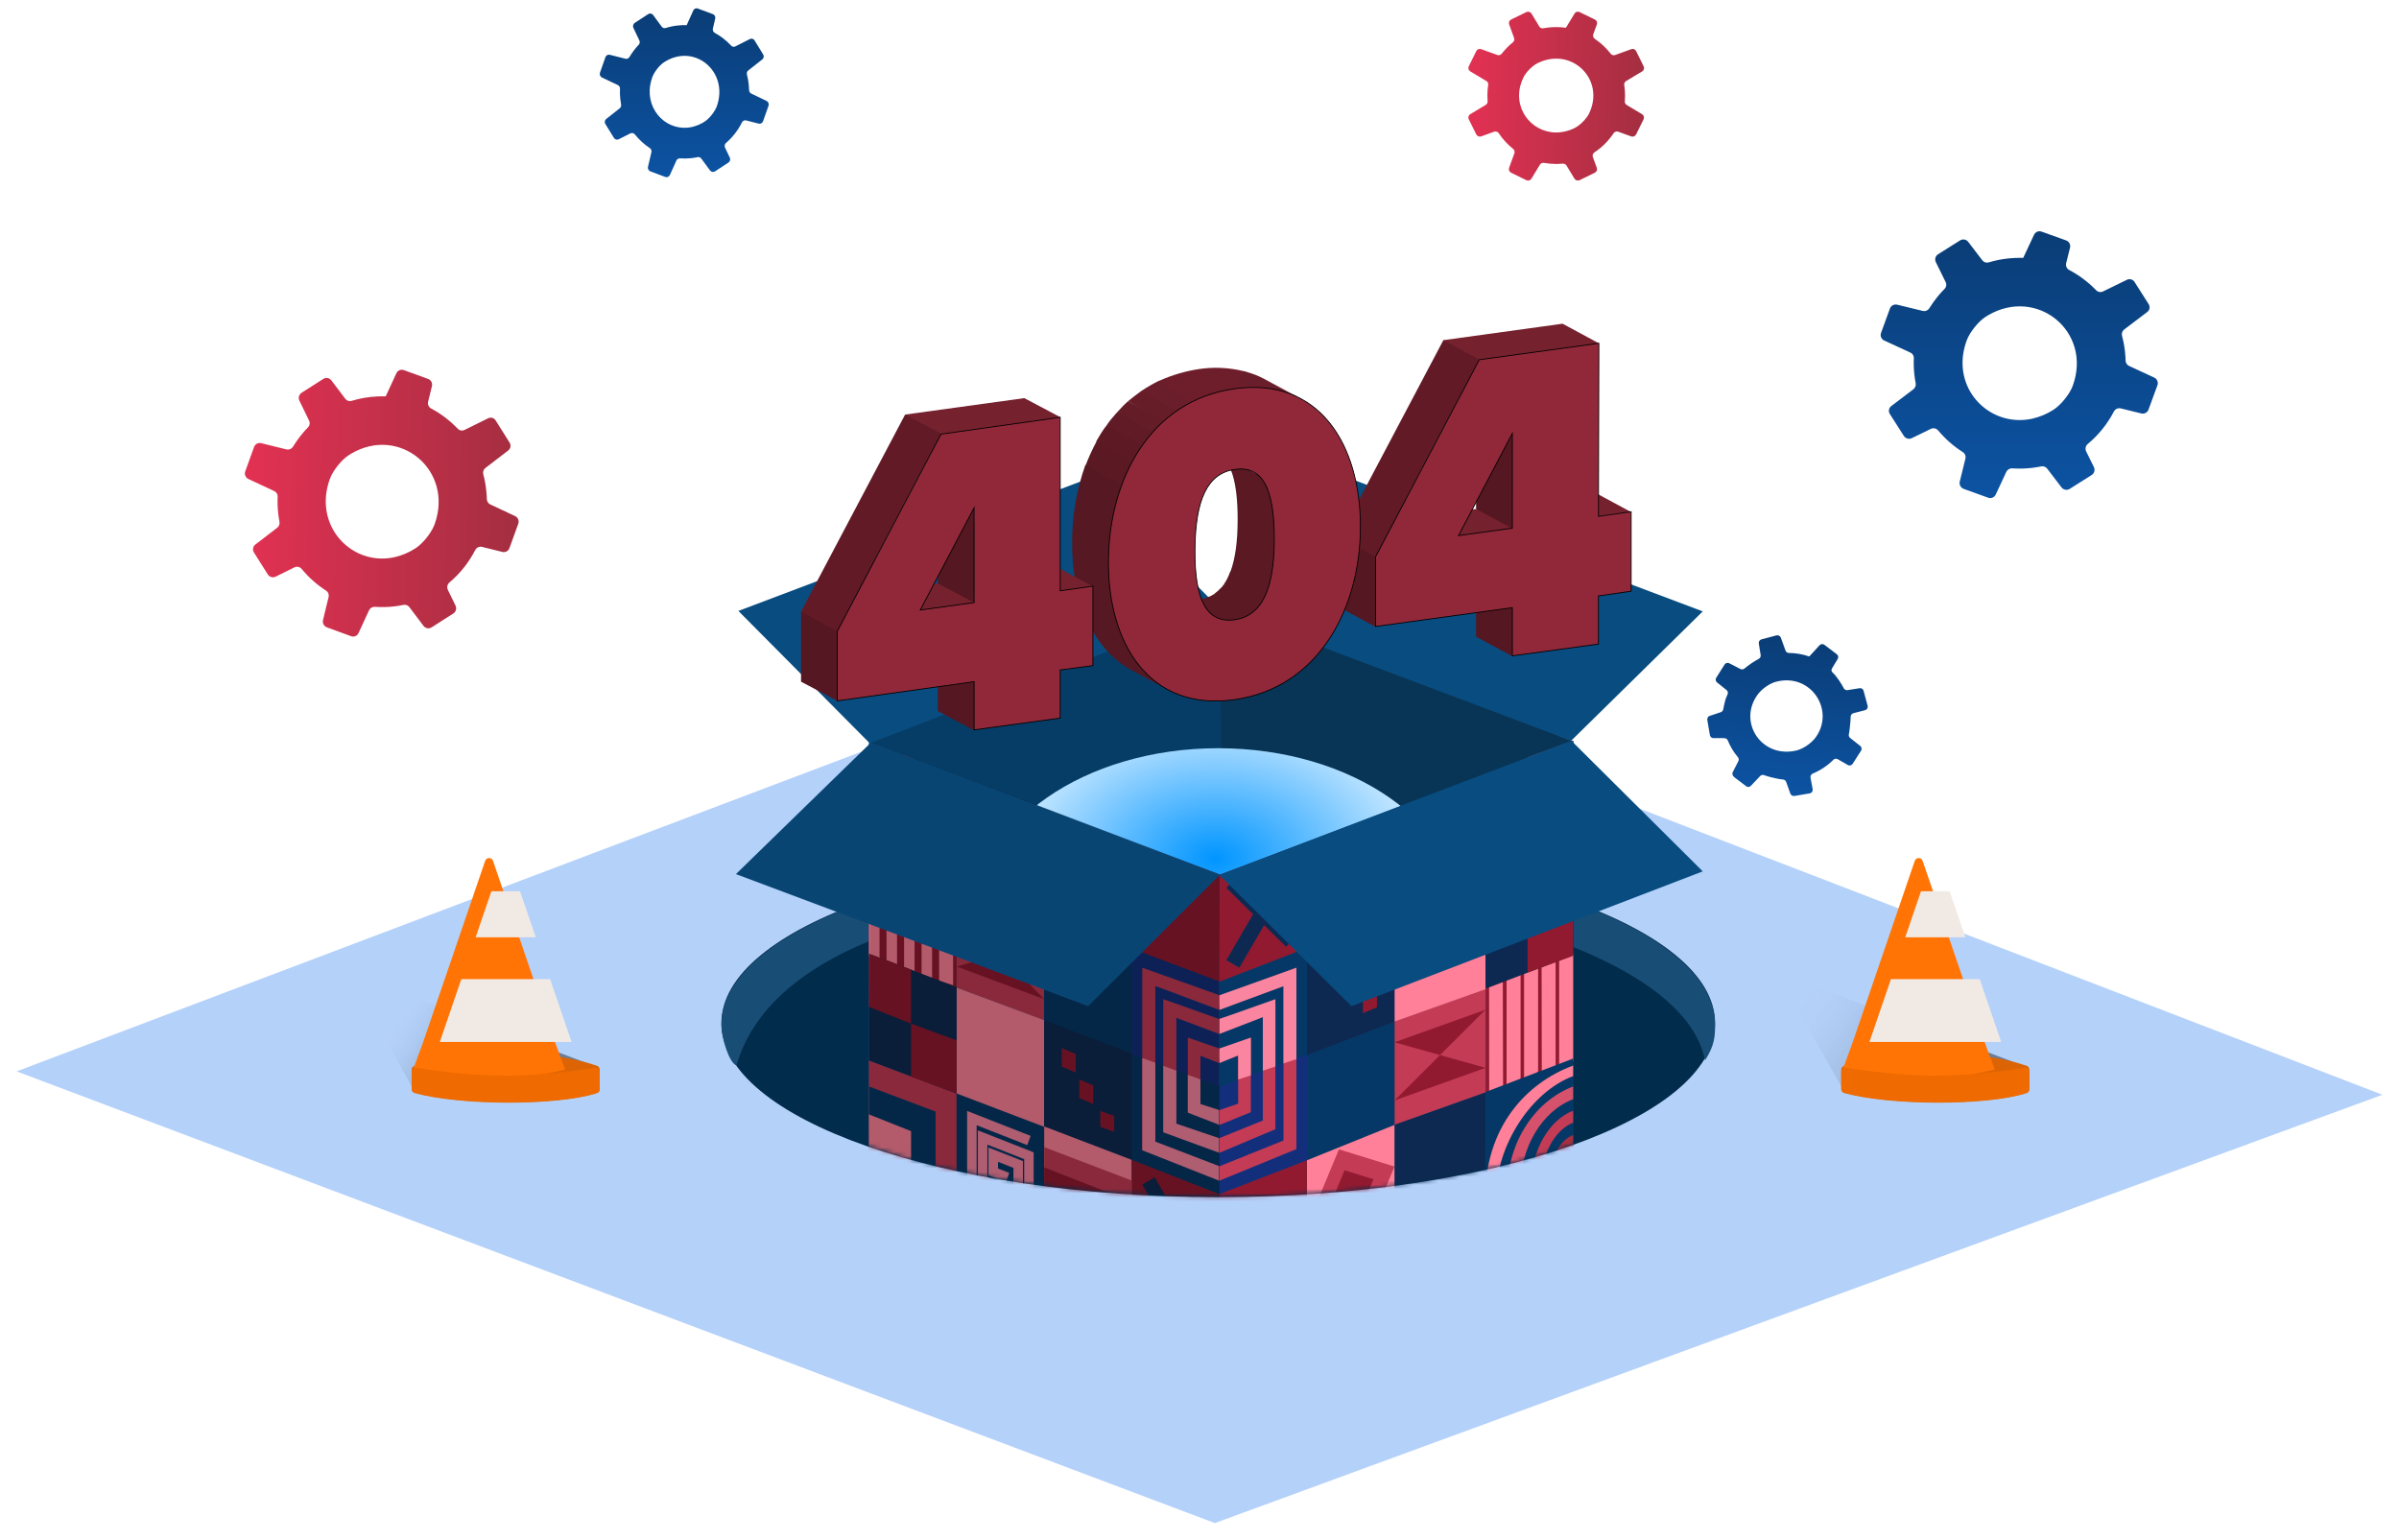 <svg width="578" height="371" viewBox="0 0 578 371" fill="none" xmlns="http://www.w3.org/2000/svg">
<g filter="url(#filter0_d)">
<path d="M290.694 365L572 261.795L282.169 150.13L2 256.155L290.694 365Z" fill="#B4D1FA"/>
</g>
<path d="M413.214 246.546C413.214 269.695 359.623 288.462 293.514 288.462C227.406 288.462 173.814 269.695 173.814 246.546C173.814 223.396 227.406 204.63 293.514 204.63C359.623 204.63 413.214 223.396 413.214 246.546Z" fill="#022C4B"/>
<path d="M293.514 204.63C227.406 204.63 173.814 223.561 173.814 246.914C173.814 249.978 175.628 256.107 177.442 256.719C187.114 223.014 245.824 213.822 293.514 213.822C348.463 213.822 405.96 230.368 410.796 255.494C413.214 251.817 413.214 249.366 413.214 246.914C413.214 223.561 359.623 204.63 293.514 204.63Z" fill="#184D76"/>
<mask id="mask0" mask-type="alpha" maskUnits="userSpaceOnUse" x="174" y="23" width="247" height="266">
<path d="M293.576 288.298C359.555 288.298 413.041 269.673 413.041 246.696L420.542 23.161H174.111V246.696C174.111 269.673 227.598 288.298 293.576 288.298Z" fill="#C4C4C4"/>
</mask>
<g mask="url(#mask0)">
<path d="M293.777 313.134L209.406 281.307L209.377 179.328L293.777 211.155V313.134Z" fill="#053866"/>
<path d="M379.031 280.804L293.781 248.954L293.395 146.961L294.85 145.754L379.025 178.591L379.031 280.804Z" fill="#083556"/>
<path d="M293.779 313.134L378.994 280.778L379.023 178.486L293.808 210.58L293.779 313.134Z" fill="#054270"/>
<path d="M209.406 281.155L295.138 246.623L293.824 146.6L292.809 145.754L209.377 178.623L209.406 281.155Z" fill="#063D66"/>
<g filter="url(#filter1_f)">
<ellipse cx="293.515" cy="220.945" rx="58.347" ry="40.657" fill="url(#paint0_radial)"/>
</g>
<path d="M293.783 313.136L209.412 281.307L209.383 179.328L293.783 211.155V313.136Z" fill="#053866"/>
<path d="M230.485 212.99L209.414 204.974L209.385 179.328L230.485 187.518V212.99Z" fill="#053866"/>
<path d="M214.99 203.728C213.089 203.776 211.199 203.433 209.436 202.721L209.379 200.016C213.666 201.656 217.781 201.34 220.946 199.153C224.715 196.563 227.103 192.275 227.103 186.06L229.635 187.067C229.635 194.146 227.535 198.117 223.075 201.196C220.681 202.804 217.873 203.683 214.99 203.728Z" fill="#FF8098"/>
<path d="M251.579 220.564L230.479 212.506V186.901L251.579 194.959V220.564Z" fill="#0E2951"/>
<path d="M272.678 228.979L251.578 220.921V195.317L272.678 203.345V228.979Z" fill="#FF8098"/>
<path d="M293.78 236.55L272.68 228.591V202.891L293.923 210.788L293.78 236.55Z" fill="#911A31"/>
<path d="M230.479 238.236L209.379 230.208V204.574L230.479 212.632V238.236Z" fill="#911A31"/>
<path d="M251.581 245.81L230.48 237.954V212.99L251.581 220.846V245.81Z" fill="#C43B55"/>
<path d="M272.678 254.225L251.578 246.167V220.563L272.678 228.621V254.225Z" fill="#053866"/>
<path d="M293.78 261.799L272.68 254.03L272.707 228.597L293.78 236.529V261.799Z" fill="#132F7C"/>
<path d="M251.581 271.898L230.48 263.87V237.958L251.581 245.803V271.898Z" fill="#FF8098"/>
<path d="M272.684 279.472L251.584 271.414V245.81L272.684 253.868V279.472Z" fill="#0E2951"/>
<path d="M293.782 287.888L272.682 279.919V254.226L293.782 262.194V287.888Z" fill="#053866"/>
<path d="M230.479 289.228L209.379 281.292V255.566L230.479 263.483V289.228Z" fill="#C43B55"/>
<path d="M251.579 297.145L230.479 289.109V263.483L251.579 271.518V297.145Z" fill="#053866"/>
<path d="M272.678 305.085L251.578 297.027V271.423L272.678 279.481V305.085Z" fill="#FF8098"/>
<path d="M293.78 313.134L272.68 305.21V279.472L293.78 287.743V313.134Z" fill="#911A31"/>
<path d="M213.742 198.682C212.244 198.705 210.758 198.413 209.379 197.825V194.722C212.445 195.904 216.247 195.49 218.134 194.249C221.288 192.15 222.821 188.899 222.821 184.377L225.415 185.412C225.415 190.968 223.44 194.367 219.903 196.82C218.079 198.04 215.934 198.688 213.742 198.682Z" fill="#D6516B"/>
<path d="M212.233 192.792C211.255 192.812 210.284 192.621 209.379 192.231V188.958C211.222 189.706 214.077 189.519 215.653 187.868C217.288 186.153 217.734 184.751 217.734 181.853L220.351 182.944C220.351 186.933 219.043 189.644 216.575 191.42C215.29 192.32 213.778 192.798 212.233 192.792Z" fill="#C43B55"/>
<path d="M210.723 186.892C210.26 186.935 209.796 186.839 209.379 186.616V183.393C209.827 183.577 211.283 183.7 211.842 183.393C212.822 182.84 212.822 181.766 212.346 180.17L215.286 181.244C215.286 183.485 214.558 185.05 213.186 186.094C212.451 186.611 211.596 186.888 210.723 186.892Z" fill="#A62E41"/>
<path d="M293.455 283.68L275.213 276.953V233.187L293.781 239.798V243.349L278.357 237.575V275.437L293.194 281.536L293.455 283.68Z" fill="#C43B55"/>
<path d="M293.781 284.521L275.213 277.172V254.948L278.357 256.08V275.084L293.781 281.004V284.521Z" fill="#F985A0"/>
<path d="M293.434 276.901L280.275 272.753V240.761L293.779 245.543V249.152L283.419 245.25V271.275L293.779 274.884L293.434 276.901Z" fill="#C43B55"/>
<path d="M293.435 269.826L286.186 267.874V250.017L293.782 252.651V256.172L289.218 254.397V266.247L293.782 268.222L293.435 269.826Z" fill="#C43B55"/>
<path d="M293.782 271.056L286.186 268.103V258.991L289.218 260.09V266.019L293.782 267.495V271.056Z" fill="#F985A0"/>
<path d="M293.779 277.789L280.275 272.844V256.827L283.419 257.993V270.757L293.779 274.273V277.789Z" fill="#F985A0"/>
<path d="M225.415 287.338L209.379 281.292V261.799L225.415 267.844V287.338Z" fill="#053866"/>
<path d="M219.507 285.104L209.379 281.292V268.531L219.507 272.557V285.104Z" fill="#FF8098"/>
<path d="M272.678 212.315L264.96 225.612L251.578 211.139L259.296 197.841L272.678 212.315Z" fill="#C43B55"/>
<path d="M267.617 212.01L263.581 218.881L256.645 211.415L260.651 204.574L267.617 212.01Z" fill="#911A31"/>
<path d="M272.678 305.025L251.578 296.942V276.413L272.678 284.466V305.025Z" fill="#C43B55"/>
<path d="M272.678 304.855L251.578 296.56V281.292L272.678 289.557V304.855Z" fill="#911A31"/>
<path d="M272.678 304.819L251.578 296.566V287.147L272.678 295.37V304.819Z" fill="#053866"/>
<path d="M230.479 218.88L251.579 226.744L230.479 232.897L251.579 240.761L230.479 218.88Z" fill="#911A31"/>
<path d="M211.91 231.504L209.379 230.47V204.574L211.91 205.608V231.504Z" fill="#FF8098"/>
<path d="M216.129 232.345L213.598 231.345V206.257L216.129 207.286V232.345Z" fill="#FF8098"/>
<path d="M229.633 237.394L226.258 236.393V211.306L229.633 212.307V237.394Z" fill="#FF8098"/>
<path d="M224.571 235.711L222.039 234.71V209.623L224.571 210.624V235.711Z" fill="#FF8098"/>
<path d="M220.352 234.028L217.82 233.027V207.94L220.352 208.941V234.028Z" fill="#FF8098"/>
<path d="M230.479 263.483L209.379 255.425V229.821L230.479 237.849V263.483Z" fill="#0E2951"/>
<path d="M230.478 263.483L219.506 259.457V246.651L230.478 250.677V263.483Z" fill="#911A31"/>
<path d="M219.507 246.652L209.379 242.619V229.821L219.507 233.64V246.652Z" fill="#911A31"/>
<path fill-rule="evenodd" clip-rule="evenodd" d="M233.012 267.691L248.309 273.702L247.497 275.922L235.301 271.129V285.838L246.759 290.341V279.3L237.889 275.81V283.672L244.171 286.15V281.409L240.449 279.942V281.563L243.161 282.63L242.349 284.849L238.16 283.2V276.501L246.46 279.772V289.592L235.6 285.309V272.37L249.048 277.662V293.779L233.012 287.477V267.691Z" fill="#F985A0"/>
<path fill-rule="evenodd" clip-rule="evenodd" d="M278.221 283.68L292.093 308.014L289.085 309.768L275.213 285.433L278.221 283.68Z" fill="#0E2951"/>
<path d="M259.176 258.433L255.801 257.025V252.543L259.176 253.951V258.433Z" fill="#911A31"/>
<path d="M263.395 266.007L260.02 264.606V260.116L263.395 261.517V266.007Z" fill="#911A31"/>
<path d="M268.461 272.74L265.086 271.533V267.691L268.461 268.898V272.74Z" fill="#911A31"/>
<path d="M293.923 210.788L379.023 178.486V280.895L293.779 313.134L293.923 210.788Z" fill="#053866"/>
<path d="M357.924 237.872L379.024 229.821V255.432L357.924 263.483V237.872Z" fill="#911A31"/>
<path d="M335.979 246.093L357.923 238.236V263.229L335.979 271.057V246.093Z" fill="#C43B55"/>
<path d="M314.879 253.868L335.979 245.81V271.414L314.879 279.472V253.868Z" fill="#053866"/>
<path d="M293.779 261.783L314.879 254.203V279.741L293.779 287.887V261.783Z" fill="#132F7C"/>
<path d="M335.979 220.206L357.923 212.148V238.355L335.979 246.162V220.206Z" fill="#FF8098"/>
<path d="M314.879 228.622L335.979 220.564V246.168L314.879 254.226V228.622Z" fill="#0E2951"/>
<path d="M293.779 236.284L314.879 228.137V253.653L293.779 261.799V236.284Z" fill="#053866"/>
<path d="M335.982 271.046L357.96 263.226L357.813 288.855L335.982 297.17V271.046Z" fill="#0E2951"/>
<path d="M314.879 279.584L335.979 271.057V297.174L314.879 305.129V279.584Z" fill="#FF8098"/>
<path d="M293.779 287.745L314.879 279.584V305.144L293.779 313.133V287.745Z" fill="#911A31"/>
<path d="M357.924 186.566L379.024 178.486V204.097L357.924 212.148V186.566Z" fill="#C43B55"/>
<path d="M335.979 194.96L357.923 186.902V212.506L335.979 220.564V194.96Z" fill="#053866"/>
<path d="M314.877 203.174L335.977 195.317V220.281L314.877 228.138V203.174Z" fill="#FF8098"/>
<path d="M293.895 210.776L314.879 202.891V228.407L293.779 236.553L293.895 210.776Z" fill="#911A31"/>
<path d="M293.776 284.499V281.035L309.234 274.808V237.597L294.03 243.16L292.934 240.335L312.346 233.187V276.884L293.776 284.499Z" fill="#C43B55"/>
<path d="M312.347 255.211L309.237 256.244V237.622L293.779 243.354V239.819L312.347 233.187V255.211Z" fill="#F985A0"/>
<path d="M293.779 277.789V274.251L304.26 269.994V244.968L293.779 249.024V245.486L307.283 241.603V272.094L293.779 277.789Z" fill="#C43B55"/>
<path d="M293.776 271.081V267.493L298.318 265.938V254.294L294.01 255.869L292.934 253.112L301.374 250.018V267.991L293.776 271.081Z" fill="#C43B55"/>
<path d="M301.375 259.127L298.312 260.117V254.318L293.779 256.164V252.646L301.375 250.018V259.127Z" fill="#F985A0"/>
<path d="M307.283 256.983L304.26 257.993V245.094L293.779 249.143V245.542L307.283 240.761V256.983Z" fill="#F985A0"/>
<path d="M368.051 182.534L379.023 178.486V191.299L368.051 195.317V182.534Z" fill="#FF8098"/>
<path d="M314.877 295.531L322.6 276.948L335.977 281.087L328.254 299.67L314.877 295.531Z" fill="#C43B55"/>
<path d="M319.939 291.631L323.943 281.997L330.911 284.145L326.879 293.779L319.939 291.631Z" fill="#911A31"/>
<path d="M314.877 203.163L335.977 195.317V215.272L314.877 223.088V203.163Z" fill="#C43B55"/>
<path d="M314.877 203.316L335.977 195.317V210.069L314.877 218.039V203.316Z" fill="#911A31"/>
<path d="M314.877 203.177L335.977 195.317V204.317L314.877 212.148V203.177Z" fill="#053866"/>
<path d="M314.877 203.345L335.977 195.317V199.913L314.877 207.941V203.345Z" fill="#0E2951"/>
<path d="M357.923 257.303L335.979 265.167L357.923 243.286L335.979 251.15" fill="#911A31"/>
<path d="M379.022 255.737L375.646 256.751V230.864L379.022 229.821V255.737Z" fill="#FF8098"/>
<path d="M374.799 256.86L371.468 258.116L371.424 232.505L374.799 231.504V256.86Z" fill="#FF8098"/>
<path d="M362.143 261.64L358.792 262.995L358.768 237.555L362.08 236.554L362.143 261.64Z" fill="#FF8098"/>
<path d="M366.362 259.957L362.986 261.531V235.871L366.362 234.87V259.957Z" fill="#FF8098"/>
<path d="M370.581 258.274L367.205 260.439V234.188L370.581 233.187V258.274Z" fill="#FF8098"/>
<path d="M357.924 212.633L379.024 204.575V230.179L357.924 238.237V212.633Z" fill="#0E2951"/>
<path d="M357.924 263.126L379.024 255.068V280.672L357.924 288.73V263.126Z" fill="#053866"/>
<path d="M357.924 212.607L368.052 208.782V220.948L357.924 224.772V212.607Z" fill="#911A31"/>
<path d="M360.497 287.879L357.814 288.855C357.814 271.606 367.608 261.005 379.024 256.751V259.297C368.723 263.147 360.497 276.216 360.497 287.879Z" fill="#FF8098"/>
<path d="M366.348 285.683L363.178 286.903C363.178 274.587 370.385 265.018 379.022 261.8V264.872C371.475 267.709 366.348 276.643 366.348 285.683Z" fill="#D6516B"/>
<path d="M371.47 283.731L369.031 284.707C369.031 277.23 373.263 269.791 379.021 267.63V270.534C374.536 272.24 371.47 278.358 371.47 283.731Z" fill="#C43B55"/>
<path d="M376.537 281.827L374.15 282.756C373.637 278.706 375.918 274.671 379.028 273.485L379.019 276.764C377.079 277.488 376.537 279.368 376.537 281.827Z" fill="#A62E41"/>
<path fill-rule="evenodd" clip-rule="evenodd" d="M355.388 190.268V210.504L340.131 216.356L339.282 214.086L352.991 208.828V193.783L340.905 198.419V209.714L350.281 206.137V198.094L343.615 200.637V205.456L347.541 203.952V202.324L345.552 203.089L344.701 200.819L349.939 198.806V205.629L341.218 208.97V198.957L352.678 194.585V207.817L338.508 213.223V196.743L355.388 190.268Z" fill="#F985A0"/>
<path fill-rule="evenodd" clip-rule="evenodd" d="M295.465 231.369L310.05 206.258L313.189 208.076L298.604 233.187L295.465 231.369Z" fill="#0E2951"/>
<path fill-rule="evenodd" clip-rule="evenodd" d="M309.856 228.138L295.465 213.934L297.954 211.307L312.345 225.511L309.856 228.138Z" fill="#0E2951"/>
<path d="M328.381 239.645L331.756 238.236V242.719L328.381 244.127V239.645Z" fill="#911A31"/>
<path d="M324.162 236.071L327.537 234.87V238.718L324.162 239.919V236.071Z" fill="#911A31"/>
<path d="M319.096 231.87L322.471 230.663V234.504L319.096 235.712V231.87Z" fill="#911A31"/>
<path d="M362.986 184.763L379.022 178.486V198.357L362.986 204.574V184.763Z" fill="#053866"/>
<path d="M368.051 221.23L379.023 217.198V230.305L368.056 234.341L368.051 221.23Z" fill="#911A31"/>
<path opacity="0.3" d="M209.725 178.805L293.833 210.636V313.244L209.35 281.413L209.725 178.805Z" fill="black"/>
<path d="M410.252 147.319L378.543 178.487L293.83 146.601L325.461 115.371L410.252 147.319Z" fill="#084C80"/>
<path d="M293.924 210.788L262.177 242.444L177.309 210.624L209.888 178.879L293.924 210.788Z" fill="#094573"/>
<path d="M293.829 146.6L262.667 115.144L177.904 147.21L209.556 179.102L293.829 146.6Z" fill="#084C80"/>
<path d="M410.252 209.965L378.597 178.486L293.779 210.817L325.608 242.444L410.252 209.965Z" fill="#084C80"/>
</g>
<path d="M83.428 234.113L143.42 256.947L99.85 262.904L83.428 234.113Z" fill="url(#paint1_linear)"/>
<path d="M99.182 257.763C99.182 257.325 99.455 256.94 99.878 256.824C105.177 255.362 126.122 250.937 143.827 256.797C144.231 256.931 144.501 257.311 144.501 257.737V262.381C144.501 262.8 144.247 263.174 143.849 263.304C134.407 266.379 111.033 266.372 99.886 263.283C99.462 263.166 99.182 262.778 99.182 262.337V257.763Z" fill="#DD6404"/>
<g filter="url(#filter2_i)">
<path d="M120.894 207.428C121.202 206.526 122.478 206.526 122.786 207.428L125.29 214.75L129.086 225.848L132.536 235.937L137.711 251.071L140.16 257.739C126.626 260.945 115.607 260.469 103.52 257.739L105.968 251.071L111.144 235.937L114.594 225.848L118.39 214.75L120.894 207.428Z" fill="#FF7405"/>
</g>
<path d="M132.536 235.937H111.144L105.969 251.07H137.712L132.536 235.937Z" fill="#F1EAE4"/>
<path d="M125.292 214.75H118.391L114.596 225.848H129.087L125.292 214.75Z" fill="#F1EAE4"/>
<path d="M99.182 258.289C99.182 257.677 99.732 257.209 100.338 257.299C116.543 259.728 126.327 259.876 143.341 257.302C143.948 257.21 144.501 257.678 144.501 258.292V262.48C144.501 262.899 144.247 263.273 143.849 263.403C134.407 266.478 111.033 266.471 99.886 263.382C99.462 263.264 99.182 262.876 99.182 262.436V258.289Z" fill="#EF6A00"/>
<path d="M427.871 234.113L487.864 256.947L444.294 262.904L427.871 234.113Z" fill="url(#paint2_linear)"/>
<path d="M443.623 257.763C443.623 257.325 443.896 256.94 444.319 256.824C449.618 255.362 470.564 250.937 488.269 256.797C488.673 256.931 488.943 257.311 488.943 257.737V262.381C488.943 262.8 488.689 263.174 488.291 263.304C478.848 266.379 455.474 266.372 444.327 263.283C443.903 263.166 443.623 262.778 443.623 262.337V257.763Z" fill="#DD6404"/>
<g filter="url(#filter3_i)">
<path d="M465.335 207.428C465.644 206.526 466.919 206.526 467.228 207.428L469.732 214.75L473.527 225.848L476.978 235.937L482.153 251.071L484.602 257.739C471.068 260.945 460.049 260.469 447.961 257.739L450.41 251.071L455.585 235.937L459.036 225.848L462.831 214.75L465.335 207.428Z" fill="#FF7405"/>
</g>
<path d="M476.978 235.937H455.586L450.41 251.07H482.154L476.978 235.937Z" fill="#F1EAE4"/>
<path d="M469.733 214.75H462.833L459.037 225.848H473.529L469.733 214.75Z" fill="#F1EAE4"/>
<path d="M443.623 258.289C443.623 257.677 444.173 257.209 444.779 257.299C460.985 259.728 470.769 259.876 487.784 257.302C488.39 257.21 488.943 257.678 488.943 258.292V262.48C488.943 262.899 488.689 263.273 488.291 263.403C478.848 266.478 455.474 266.471 444.327 263.382C443.903 263.264 443.623 262.876 443.623 262.436V258.289Z" fill="#EF6A00"/>
<g filter="url(#filter4_di)">
<path d="M395.637 27.519L391.927 25.297C391.776 25.204 391.654 25.072 391.574 24.915C391.494 24.758 391.459 24.582 391.473 24.407C391.512 23.951 391.529 23.491 391.529 23.023C391.533 22.175 391.468 21.328 391.337 20.491C391.305 20.304 391.331 20.112 391.411 19.94C391.491 19.768 391.621 19.624 391.785 19.527L395.662 17.201C395.863 17.081 396.012 16.89 396.077 16.666C396.143 16.442 396.121 16.202 396.016 15.993L394.191 12.296C394.091 12.095 393.92 11.938 393.711 11.854C393.502 11.77 393.269 11.765 393.056 11.841L389.139 13.255C388.951 13.325 388.747 13.332 388.555 13.276C388.363 13.22 388.195 13.104 388.075 12.945C386.992 11.553 385.693 10.341 384.228 9.354C384.055 9.236 383.927 9.063 383.863 8.865C383.799 8.666 383.803 8.452 383.874 8.255L384.743 5.883C384.821 5.664 384.816 5.423 384.729 5.207C384.643 4.991 384.479 4.814 384.27 4.709L380.579 2.914C380.506 2.876 380.428 2.849 380.348 2.833C380.159 2.795 379.963 2.815 379.786 2.893C379.61 2.97 379.463 3.1 379.365 3.265L377.691 6.019L377.285 6.691C376.512 6.582 375.732 6.527 374.951 6.527C373.907 6.527 372.866 6.623 371.84 6.814C371.654 6.85 371.461 6.829 371.288 6.752C371.115 6.676 370.969 6.548 370.872 6.386L368.991 3.279C368.867 3.075 368.67 2.925 368.44 2.858C368.21 2.791 367.963 2.812 367.747 2.917L364.907 4.301L364.094 4.697C363.879 4.801 363.71 4.981 363.62 5.201C363.531 5.421 363.526 5.667 363.608 5.891L364.794 9.147C364.864 9.328 364.874 9.527 364.823 9.715C364.772 9.902 364.663 10.069 364.51 10.191C363.589 10.936 362.75 11.777 362.009 12.7C361.939 12.776 361.882 12.851 361.82 12.93C361.801 12.957 361.779 12.983 361.755 13.006C361.627 13.141 361.462 13.235 361.28 13.276C361.098 13.318 360.908 13.305 360.734 13.24L356.863 11.844C356.82 11.828 356.776 11.815 356.731 11.807C356.525 11.767 356.311 11.794 356.122 11.886C355.934 11.978 355.78 12.129 355.686 12.315L353.88 15.972C353.776 16.186 353.755 16.43 353.822 16.658C353.889 16.886 354.04 17.081 354.244 17.204L358.115 19.521C358.276 19.616 358.404 19.757 358.483 19.925C358.561 20.094 358.586 20.283 358.555 20.466C358.424 21.308 358.357 22.16 358.356 23.012C358.356 23.474 358.375 23.93 358.413 24.38C358.427 24.56 358.391 24.739 358.309 24.9C358.226 25.06 358.1 25.194 357.945 25.287L354.22 27.524C354.021 27.643 353.875 27.833 353.809 28.055C353.744 28.277 353.764 28.515 353.867 28.723L355.677 32.374C355.782 32.589 355.963 32.757 356.186 32.846C356.408 32.936 356.656 32.94 356.882 32.858L359.982 31.739C360.183 31.667 360.402 31.663 360.605 31.728C360.808 31.794 360.983 31.925 361.102 32.101C362.053 33.533 363.222 34.809 364.566 35.884C364.723 36.008 364.836 36.178 364.889 36.369C364.943 36.561 364.934 36.764 364.864 36.951L363.598 40.419C363.516 40.644 363.521 40.891 363.61 41.113C363.7 41.335 363.869 41.516 364.084 41.622L367.747 43.413C367.959 43.517 368.201 43.538 368.427 43.471C368.653 43.405 368.845 43.257 368.966 43.056L369.066 42.897L371.008 39.696C371.108 39.53 371.257 39.398 371.435 39.318C371.613 39.238 371.81 39.214 372.002 39.249C372.969 39.421 373.95 39.508 374.933 39.508C375.467 39.508 375.991 39.479 376.515 39.433C376.693 39.414 376.872 39.447 377.032 39.525C377.192 39.604 377.326 39.727 377.418 39.879L379.328 43.032C379.453 43.24 379.652 43.393 379.886 43.462C380.119 43.531 380.37 43.51 380.589 43.404L384.248 41.614C384.347 41.562 384.438 41.495 384.517 41.416C384.638 41.287 384.722 41.128 384.759 40.956C384.795 40.783 384.784 40.604 384.725 40.438L383.77 37.84C383.715 37.683 383.701 37.516 383.731 37.353C383.76 37.19 383.831 37.037 383.936 36.909C383.994 36.841 384.061 36.781 384.135 36.73C385.977 35.508 387.555 33.933 388.777 32.096C388.878 31.945 389.021 31.826 389.189 31.754C389.357 31.682 389.542 31.661 389.722 31.692C389.775 31.702 389.827 31.716 389.877 31.735L393.012 32.867C393.231 32.947 393.473 32.942 393.69 32.856C393.907 32.769 394.084 32.606 394.188 32.398L394.23 32.313L395.994 28.754C396.098 28.541 396.119 28.297 396.053 28.069C395.987 27.841 395.839 27.645 395.637 27.519ZM366.346 20.492C366.534 19.829 366.784 19.186 367.092 18.569C367.707 17.343 369.224 15.825 370.462 15.219C370.594 15.153 370.727 15.092 370.86 15.03C378.961 11.412 386.774 19.321 382.846 27.38C382.331 28.433 381.192 29.67 380.081 30.436C379.84 30.602 379.588 30.749 379.325 30.878C378.272 31.395 377.139 31.729 375.974 31.866C369.726 32.56 364.586 26.846 366.346 20.492Z" fill="url(#paint3_linear)"/>
</g>
<g filter="url(#filter5_di)">
<path d="M124.101 124.349L118.129 121.552C117.886 121.436 117.679 121.254 117.532 121.028C117.386 120.801 117.304 120.538 117.296 120.267C117.278 119.564 117.231 118.854 117.154 118.144C117.019 116.844 116.781 115.558 116.444 114.297C116.368 114.017 116.377 113.72 116.47 113.444C116.563 113.169 116.736 112.929 116.967 112.754L122.44 108.554C122.725 108.337 122.918 108.02 122.98 107.666C123.043 107.312 122.97 106.948 122.777 106.645L119.412 101.292C119.228 101.001 118.943 100.788 118.614 100.694C118.284 100.6 117.931 100.631 117.623 100.782L111.931 103.591C111.659 103.729 111.349 103.774 111.049 103.719C110.75 103.664 110.476 103.512 110.269 103.286C108.402 101.335 106.24 99.694 103.863 98.424C103.583 98.271 103.361 98.028 103.231 97.735C103.102 97.441 103.072 97.113 103.147 96.8L104.07 93.03C104.153 92.681 104.106 92.314 103.939 91.998C103.772 91.681 103.496 91.436 103.163 91.31L97.288 89.179C97.171 89.133 97.049 89.104 96.925 89.094C96.633 89.066 96.34 89.13 96.086 89.278C95.833 89.426 95.631 89.65 95.51 89.919L93.436 94.411L92.932 95.507C91.745 95.466 90.557 95.511 89.376 95.641C87.8 95.81 86.244 96.128 84.726 96.589C84.451 96.675 84.156 96.674 83.882 96.586C83.607 96.497 83.367 96.326 83.192 96.094L79.838 91.65C79.617 91.357 79.295 91.159 78.936 91.094C78.576 91.03 78.206 91.103 77.899 91.301L73.835 93.889L72.671 94.634C72.364 94.829 72.139 95.132 72.039 95.484C71.94 95.836 71.974 96.213 72.133 96.542L74.462 101.332C74.599 101.599 74.647 101.903 74.6 102.2C74.552 102.497 74.412 102.771 74.199 102.982C72.932 104.278 71.806 105.706 70.841 107.244C70.752 107.367 70.669 107.495 70.594 107.627C70.569 107.672 70.539 107.715 70.506 107.754C70.335 107.983 70.099 108.155 69.83 108.25C69.561 108.344 69.27 108.355 68.995 108.282L62.913 106.784C62.846 106.765 62.778 106.753 62.708 106.749C62.39 106.721 62.072 106.798 61.802 106.97C61.532 107.141 61.325 107.396 61.213 107.697L59.087 113.592C58.963 113.937 58.972 114.316 59.112 114.654C59.252 114.992 59.513 115.265 59.843 115.419L66.075 118.328C66.333 118.446 66.549 118.64 66.696 118.884C66.842 119.129 66.911 119.413 66.894 119.698C66.837 121.009 66.88 122.324 67.021 123.629C67.097 124.333 67.2 125.028 67.332 125.713C67.384 125.985 67.359 126.267 67.26 126.526C67.162 126.785 66.994 127.011 66.775 127.179L61.514 131.219C61.233 131.434 61.042 131.748 60.98 132.098C60.917 132.448 60.987 132.81 61.176 133.111L64.514 138.403C64.709 138.714 65.01 138.941 65.361 139.041C65.712 139.141 66.088 139.107 66.415 138.945L70.917 136.721C71.207 136.573 71.538 136.528 71.856 136.593C72.175 136.657 72.462 136.828 72.673 137.077C74.346 139.112 76.323 140.872 78.532 142.297C78.79 142.459 78.99 142.7 79.104 142.985C79.218 143.27 79.239 143.583 79.165 143.881L77.826 149.406C77.74 149.764 77.787 150.141 77.96 150.466C78.132 150.791 78.417 151.041 78.76 151.167L84.59 153.298C84.927 153.422 85.297 153.414 85.628 153.276C85.958 153.137 86.225 152.878 86.375 152.551L86.498 152.289L88.906 147.07C89.031 146.798 89.235 146.571 89.491 146.419C89.748 146.268 90.044 146.199 90.341 146.222C91.831 146.326 93.327 146.297 94.812 146.134C95.619 146.045 96.408 145.916 97.192 145.758C97.458 145.7 97.734 145.72 97.989 145.815C98.243 145.909 98.466 146.075 98.631 146.292L102.036 150.805C102.259 151.102 102.585 151.303 102.949 151.369C103.312 151.436 103.688 151.363 104 151.164L109.235 147.816C109.378 147.721 109.504 147.604 109.61 147.469C109.772 147.252 109.871 146.994 109.898 146.724C109.924 146.454 109.877 146.182 109.761 145.937L107.899 142.125C107.79 141.895 107.741 141.64 107.758 141.386C107.775 141.131 107.857 140.886 107.996 140.672C108.073 140.559 108.164 140.457 108.267 140.368C110.848 138.194 112.972 135.523 114.515 132.511C114.642 132.262 114.839 132.056 115.08 131.918C115.322 131.781 115.599 131.717 115.876 131.736C115.958 131.742 116.039 131.755 116.119 131.774L121.041 132.992C121.386 133.077 121.751 133.03 122.065 132.862C122.378 132.694 122.62 132.415 122.743 132.079L122.792 131.943L124.87 126.199C124.995 125.849 124.985 125.466 124.843 125.123C124.7 124.781 124.436 124.505 124.101 124.349ZM78.68 118.427C78.855 117.382 79.127 116.355 79.492 115.361C80.218 113.382 82.26 110.808 84.025 109.676C84.214 109.553 84.404 109.437 84.593 109.323C96.24 102.446 109.35 113.265 104.742 126.25C104.138 127.947 102.627 130.028 101.067 131.383C100.731 131.677 100.373 131.945 99.997 132.185C98.492 133.149 96.835 133.847 95.096 134.249C85.775 136.337 77.071 128.445 78.68 118.427Z" fill="url(#paint4_linear)"/>
</g>
<g filter="url(#filter6_di)">
<path d="M519.02 90.979L512.974 88.182C512.728 88.066 512.519 87.884 512.37 87.658C512.222 87.431 512.139 87.168 512.131 86.897C512.113 86.194 512.065 85.484 511.987 84.774C511.85 83.475 511.61 82.188 511.268 80.927C511.191 80.647 511.2 80.35 511.295 80.075C511.389 79.799 511.564 79.559 511.798 79.384L517.339 75.184C517.627 74.968 517.822 74.65 517.885 74.296C517.949 73.943 517.875 73.578 517.68 73.276L514.273 67.922C514.086 67.631 513.799 67.418 513.465 67.324C513.131 67.23 512.774 67.262 512.462 67.412L506.7 70.221C506.424 70.359 506.111 70.404 505.807 70.349C505.504 70.294 505.226 70.142 505.017 69.916C503.127 67.965 500.938 66.324 498.532 65.055C498.248 64.901 498.023 64.659 497.892 64.365C497.761 64.071 497.731 63.743 497.807 63.431L498.742 59.66C498.825 59.312 498.778 58.944 498.609 58.628C498.44 58.311 498.161 58.066 497.824 57.94L491.876 55.809C491.758 55.763 491.634 55.734 491.508 55.724C491.213 55.696 490.916 55.76 490.659 55.908C490.403 56.056 490.199 56.28 490.076 56.549L487.976 61.041L487.466 62.137C486.265 62.097 485.062 62.141 483.867 62.271C482.271 62.441 480.695 62.758 479.159 63.219C478.881 63.305 478.582 63.304 478.304 63.216C478.026 63.127 477.783 62.956 477.606 62.724L474.21 58.28C473.987 57.987 473.661 57.789 473.297 57.724C472.933 57.66 472.559 57.733 472.247 57.931L468.133 60.519L466.955 61.264C466.644 61.459 466.416 61.762 466.316 62.114C466.215 62.466 466.249 62.843 466.411 63.172L468.768 67.962C468.907 68.229 468.955 68.534 468.907 68.83C468.86 69.127 468.718 69.401 468.502 69.612C467.219 70.908 466.08 72.337 465.103 73.874C465.012 73.997 464.929 74.125 464.852 74.257C464.827 74.302 464.797 74.345 464.763 74.384C464.59 74.613 464.352 74.786 464.079 74.88C463.807 74.974 463.512 74.985 463.233 74.912L457.077 73.414C457.009 73.395 456.939 73.383 456.869 73.379C456.547 73.351 456.225 73.428 455.952 73.6C455.679 73.771 455.469 74.026 455.356 74.327L453.203 80.222C453.078 80.567 453.087 80.946 453.228 81.284C453.37 81.622 453.634 81.895 453.968 82.049L460.278 84.958C460.539 85.076 460.758 85.27 460.906 85.515C461.054 85.759 461.124 86.043 461.107 86.328C461.049 87.64 461.092 88.954 461.235 90.259C461.312 90.964 461.417 91.658 461.55 92.343C461.603 92.615 461.577 92.897 461.478 93.156C461.378 93.415 461.208 93.641 460.986 93.809L455.66 97.849C455.376 98.064 455.183 98.378 455.119 98.728C455.056 99.079 455.127 99.44 455.318 99.741L458.697 105.033C458.894 105.344 459.2 105.571 459.555 105.671C459.91 105.771 460.29 105.737 460.622 105.575L465.179 103.351C465.473 103.203 465.808 103.158 466.13 103.223C466.453 103.287 466.744 103.458 466.957 103.707C468.651 105.742 470.652 107.502 472.888 108.927C473.15 109.089 473.353 109.331 473.468 109.615C473.583 109.9 473.604 110.214 473.529 110.511L472.174 116.036C472.087 116.394 472.135 116.772 472.309 117.096C472.483 117.421 472.772 117.671 473.119 117.798L479.022 119.929C479.362 120.052 479.737 120.044 480.072 119.906C480.406 119.767 480.676 119.509 480.828 119.181L480.952 118.919L483.391 113.7C483.517 113.428 483.724 113.201 483.983 113.049C484.243 112.898 484.543 112.829 484.843 112.852C486.351 112.956 487.866 112.927 489.37 112.764C490.187 112.676 490.985 112.546 491.779 112.388C492.048 112.331 492.327 112.35 492.585 112.445C492.843 112.539 493.069 112.705 493.236 112.922L496.682 117.435C496.909 117.732 497.238 117.933 497.607 118C497.975 118.066 498.355 117.993 498.671 117.794L503.971 114.446C504.115 114.351 504.243 114.234 504.35 114.099C504.514 113.882 504.614 113.624 504.641 113.354C504.668 113.084 504.621 112.812 504.503 112.568L502.618 108.755C502.507 108.525 502.458 108.27 502.475 108.016C502.493 107.761 502.576 107.516 502.716 107.303C502.794 107.19 502.886 107.087 502.99 106.998C505.603 104.824 507.754 102.153 509.316 99.141C509.445 98.892 509.643 98.686 509.888 98.549C510.133 98.411 510.413 98.347 510.693 98.366C510.776 98.372 510.858 98.385 510.939 98.404L515.922 99.622C516.272 99.707 516.641 99.66 516.958 99.492C517.276 99.324 517.52 99.045 517.645 98.709L517.695 98.573L519.799 92.829C519.925 92.479 519.915 92.096 519.771 91.753C519.627 91.411 519.359 91.135 519.02 90.979ZM473.038 85.057C473.215 84.012 473.491 82.985 473.86 81.991C474.596 80.013 476.662 77.439 478.449 76.306C478.641 76.183 478.833 76.067 479.025 75.953C490.815 69.076 504.087 79.895 499.422 92.88C498.81 94.578 497.281 96.658 495.702 98.013C495.361 98.307 494.999 98.575 494.619 98.815C493.095 99.779 491.417 100.477 489.657 100.879C480.221 102.968 471.409 95.075 473.038 85.057Z" fill="url(#paint5_linear)"/>
</g>
<g filter="url(#filter7_di)">
<path d="M184.686 24.318L180.999 22.547C180.849 22.474 180.722 22.359 180.631 22.215C180.54 22.072 180.49 21.905 180.485 21.734C180.474 21.289 180.445 20.84 180.398 20.39C180.314 19.568 180.168 18.754 179.959 17.956C179.912 17.778 179.918 17.59 179.975 17.416C180.033 17.242 180.14 17.089 180.282 16.979L183.661 14.321C183.836 14.184 183.955 13.983 183.994 13.759C184.033 13.535 183.988 13.304 183.869 13.113L181.791 9.725C181.678 9.54 181.502 9.405 181.298 9.346C181.095 9.286 180.877 9.306 180.687 9.402L177.174 11.179C177.006 11.267 176.814 11.295 176.629 11.26C176.444 11.226 176.275 11.13 176.148 10.986C174.995 9.752 173.66 8.713 172.193 7.91C172.02 7.812 171.883 7.659 171.803 7.473C171.723 7.287 171.705 7.079 171.751 6.882L172.321 4.495C172.372 4.275 172.343 4.042 172.24 3.842C172.137 3.641 171.967 3.487 171.761 3.407L168.134 2.058C168.063 2.029 167.987 2.011 167.91 2.004C167.73 1.986 167.549 2.027 167.393 2.121C167.236 2.214 167.112 2.356 167.037 2.526L165.756 5.369L165.446 6.063C164.713 6.037 163.98 6.066 163.251 6.148C162.278 6.255 161.317 6.456 160.38 6.748C160.211 6.802 160.029 6.802 159.859 6.746C159.69 6.69 159.541 6.581 159.434 6.435L157.363 3.622C157.226 3.436 157.028 3.311 156.806 3.27C156.584 3.229 156.356 3.276 156.166 3.401L153.657 5.039L152.939 5.511C152.749 5.634 152.61 5.826 152.549 6.049C152.488 6.271 152.508 6.51 152.607 6.718L154.045 9.75C154.129 9.919 154.159 10.111 154.129 10.299C154.1 10.487 154.014 10.66 153.882 10.794C153.1 11.614 152.405 12.518 151.809 13.491C151.754 13.569 151.703 13.65 151.656 13.734C151.641 13.763 151.623 13.789 151.602 13.814C151.497 13.959 151.351 14.068 151.185 14.128C151.019 14.188 150.84 14.195 150.67 14.148L146.916 13.2C146.874 13.188 146.832 13.181 146.789 13.178C146.593 13.16 146.396 13.209 146.23 13.318C146.063 13.426 145.935 13.588 145.866 13.778L144.554 17.509C144.477 17.727 144.483 17.967 144.569 18.181C144.655 18.395 144.816 18.568 145.02 18.666L148.867 20.506C149.027 20.581 149.16 20.704 149.25 20.859C149.341 21.014 149.383 21.193 149.373 21.373C149.338 22.204 149.364 23.036 149.451 23.862C149.498 24.308 149.562 24.747 149.643 25.181C149.675 25.353 149.66 25.531 149.599 25.695C149.538 25.859 149.434 26.002 149.299 26.108L146.052 28.665C145.878 28.802 145.761 29 145.722 29.222C145.683 29.444 145.726 29.672 145.843 29.863L147.904 33.212C148.024 33.409 148.21 33.553 148.427 33.616C148.643 33.679 148.875 33.658 149.077 33.555L151.856 32.148C152.035 32.054 152.239 32.026 152.436 32.067C152.633 32.108 152.81 32.215 152.94 32.373C153.973 33.661 155.193 34.775 156.557 35.677C156.716 35.78 156.84 35.932 156.91 36.112C156.98 36.293 156.993 36.491 156.948 36.679L156.121 40.176C156.068 40.403 156.097 40.642 156.204 40.847C156.31 41.053 156.486 41.211 156.698 41.291L160.297 42.64C160.504 42.718 160.733 42.713 160.937 42.625C161.141 42.538 161.306 42.374 161.398 42.167L161.474 42.001L162.961 38.698C163.038 38.526 163.164 38.382 163.322 38.286C163.48 38.19 163.663 38.147 163.846 38.161C164.766 38.227 165.69 38.208 166.606 38.105C167.104 38.049 167.591 37.968 168.076 37.867C168.239 37.831 168.41 37.843 168.567 37.903C168.724 37.963 168.862 38.068 168.964 38.206L171.065 41.062C171.203 41.249 171.404 41.377 171.629 41.419C171.853 41.461 172.085 41.415 172.278 41.289L175.509 39.17C175.597 39.11 175.675 39.036 175.741 38.95C175.841 38.813 175.902 38.65 175.918 38.479C175.935 38.308 175.906 38.136 175.834 37.981L174.685 35.568C174.617 35.422 174.587 35.261 174.598 35.1C174.608 34.939 174.659 34.784 174.744 34.649C174.792 34.577 174.848 34.512 174.911 34.456C176.505 33.08 177.816 31.389 178.769 29.483C178.847 29.326 178.968 29.195 179.118 29.108C179.267 29.021 179.437 28.981 179.608 28.993C179.659 28.997 179.709 29.005 179.759 29.017L182.797 29.788C183.01 29.841 183.235 29.812 183.429 29.705C183.623 29.599 183.771 29.422 183.847 29.21L183.878 29.124L185.161 25.488C185.238 25.267 185.232 25.024 185.144 24.808C185.056 24.591 184.892 24.416 184.686 24.318ZM156.648 20.569C156.756 19.908 156.924 19.258 157.149 18.629C157.598 17.377 158.858 15.748 159.948 15.031C160.064 14.953 160.182 14.88 160.298 14.807C167.488 10.455 175.58 17.302 172.736 25.521C172.363 26.595 171.43 27.912 170.467 28.769C170.26 28.955 170.039 29.125 169.807 29.277C168.878 29.887 167.855 30.329 166.782 30.583C161.028 31.905 155.655 26.91 156.648 20.569Z" fill="url(#paint6_linear)"/>
</g>
<g filter="url(#filter8_di)">
<path d="M445.734 174.823C445.842 173.93 445.862 173.434 445.895 172.657C445.901 172.484 445.959 172.317 446.062 172.178C446.164 172.038 446.306 171.932 446.47 171.873L449.441 171.098C449.642 171.026 449.81 170.881 449.909 170.693C450.009 170.504 450.034 170.286 449.98 170.079L448.995 166.432C448.942 166.234 448.817 166.063 448.644 165.951C448.472 165.839 448.264 165.794 448.06 165.826L445.118 166.29C444.937 166.317 444.753 166.287 444.591 166.203C444.429 166.119 444.298 165.986 444.217 165.823C443.795 164.977 442.507 162.893 441.501 162.019C441.356 161.892 441.28 161.704 441.258 161.514C441.235 161.324 441.466 160.922 441.566 160.758L442.769 158.78C442.879 158.598 442.918 158.381 442.878 158.172C442.838 157.963 442.722 157.776 442.552 157.646L439.557 155.373C439.385 155.243 439.171 155.182 438.956 155.201C438.741 155.22 438.541 155.319 438.396 155.478L435.915 158.187C434.332 157.639 432.671 157.351 430.996 157.335C430.822 157.334 430.653 157.281 430.511 157.181C430.37 157.082 430.262 156.942 430.202 156.78L429.062 153.654C428.987 153.447 428.838 153.276 428.643 153.174C428.447 153.072 428.221 153.046 428.008 153.102L424.404 154.06C424.192 154.116 424.008 154.248 423.888 154.431C423.769 154.614 423.721 154.834 423.755 155.05L424.205 157.859C424.232 158.035 424.204 158.215 424.124 158.374C424.044 158.533 423.915 158.664 423.757 158.747C422.713 159.295 421.193 160.317 420.303 161.089C420.163 161.209 419.989 161.282 419.805 161.297C419.621 161.313 419.437 161.27 419.279 161.175L416.694 159.846C416.51 159.736 416.292 159.696 416.08 159.736C415.869 159.776 415.68 159.892 415.549 160.062L413.542 163.236C413.409 163.409 413.346 163.625 413.366 163.842C413.386 164.059 413.487 164.261 413.65 164.408L416.026 166.311C416.152 166.425 416.241 166.574 416.282 166.739C416.323 166.903 416.313 167.076 416.255 167.236C415.986 167.97 415.741 168.315 415.589 169.082C415.507 169.495 415.242 170.452 415.195 170.863C415.177 171.028 415.113 171.184 415.01 171.315C414.907 171.445 414.769 171.544 414.612 171.6L411.844 172.526C411.643 172.598 411.527 172.751 411.429 172.939C411.33 173.128 411.306 173.346 411.361 173.551L411.986 177.213C412.043 177.424 412.177 177.607 412.361 177.726C412.545 177.845 412.767 177.893 412.984 177.86L415.178 177.861C415.371 177.831 415.725 177.884 415.895 177.979C416.066 178.074 416.199 178.224 416.273 178.403C416.875 179.858 417.696 181.246 418.715 182.449C418.834 182.589 418.906 182.762 418.921 182.945C418.936 183.128 418.893 183.31 418.798 183.467L417.516 185.964C417.402 186.152 417.362 186.375 417.403 186.59C417.444 186.805 417.642 187.117 417.817 187.25L420.793 189.509C421.013 189.624 421.152 189.637 421.29 189.625C421.506 189.605 421.706 189.506 421.851 189.347L424.064 187.007C424.186 186.874 424.345 186.782 424.521 186.742C424.697 186.702 424.881 186.716 425.048 186.782C425.886 187.107 427.291 187.446 428.173 187.619C428.655 187.715 429.136 187.785 429.615 187.837C429.778 187.853 429.933 187.915 430.062 188.015C430.192 188.115 430.29 188.25 430.345 188.403L431.357 191.23C431.433 191.437 431.584 191.608 431.78 191.711C431.977 191.813 432.204 191.838 432.418 191.782L436.095 191.157C436.304 191.102 436.485 190.972 436.603 190.793C436.721 190.613 436.768 190.396 436.735 190.184L436.208 187.34C436.179 187.15 436.215 186.955 436.31 186.786C436.405 186.618 436.554 186.486 436.733 186.411C438.689 185.594 440.383 184.422 441.728 183.069C441.865 182.932 442.043 182.845 442.236 182.822C442.428 182.798 442.623 182.84 442.789 182.94L445.182 184.328C445.365 184.438 445.583 184.478 445.794 184.438C446.005 184.399 446.194 184.283 446.324 184.114L448.346 180.955C448.48 180.781 448.543 180.563 448.523 180.345C448.503 180.126 448.401 179.923 448.238 179.776L445.707 177.768C445.588 177.659 445.501 177.519 445.457 177.364C445.413 177.209 445.413 177.045 445.458 176.891C445.573 176.49 445.642 175.59 445.734 174.823ZM432.942 180.809C424.339 182.93 418.499 173.794 423.637 167.156C424.746 165.778 426.493 164.639 427.937 164.264C436.401 162.063 442.235 171.302 437.381 177.778C436.58 178.831 434.885 180.258 432.942 180.809Z" fill="url(#paint7_linear)"/>
</g>
<path d="M385.124 124.432L376.383 119.807L384.26 118.675L393.001 123.393L385.124 124.432Z" fill="#75212E"/>
<path d="M364.374 158.123L355.633 153.404V141.796L364.374 146.421V158.123Z" fill="#551721"/>
<path d="M351.501 129.151L342.76 124.432L355.632 122.639L374.556 129.056L351.501 129.151Z" fill="#75212E"/>
<path d="M364.374 127.357L355.633 122.639L355.729 99.8L364.47 104.425L364.374 127.357Z" fill="#551721"/>
<path d="M331.425 151.045L322.684 146.326V129.434L339.59 129.15L331.425 151.045Z" fill="#551721"/>
<path d="M352.559 96.12L347.756 81.964L376.478 78L385.22 82.719L352.559 96.12Z" fill="#75212E"/>
<path d="M331.425 134.152L322.684 129.434L347.756 81.964L356.497 86.682L331.425 134.152Z" fill="#621B26"/>
<path d="M385.124 124.432L393.001 123.299V142.457L385.124 143.589V155.197L364.375 158.029V146.421L331.426 150.951V134.152L356.402 86.682L385.22 82.719L385.124 124.432ZM364.375 127.263V104.424L351.407 129.056L364.375 127.263Z" fill="#912839" stroke="black" stroke-width="0.2" stroke-miterlimit="10"/>
<path d="M292.902 148.686L284.16 143.967L284.352 144.062L293.094 148.78L292.902 148.686Z" fill="#671D28"/>
<path d="M293.091 148.78L284.35 144.062C284.734 144.251 285.118 144.345 285.502 144.439L294.244 149.158C293.86 149.064 293.475 148.969 293.091 148.78Z" fill="#6A1D2A"/>
<path d="M290.789 155.481L285.506 144.533C286.563 144.817 287.619 144.817 288.58 144.628L312.595 145.288C311.539 145.477 298.378 155.858 297.321 155.67" fill="#5A1923"/>
<path d="M292.423 154.065L288.58 144.534C289.541 144.439 290.405 144.156 291.27 143.779L315.381 143.212C314.517 143.59 297.706 157.935 296.745 158.123" fill="#5A1923"/>
<path d="M300.111 148.497L291.369 143.779C291.753 143.59 292.138 143.401 292.522 143.118L301.264 147.837C300.879 148.12 300.495 148.308 300.111 148.497Z" fill="#5A1923"/>
<path d="M301.259 147.836L292.518 143.118C292.806 142.929 293.094 142.646 293.382 142.457L302.124 147.176C301.932 147.365 301.643 147.648 301.259 147.836Z" fill="#671D28"/>
<path d="M302.126 147.176L293.385 142.457C293.673 142.269 293.865 141.985 294.153 141.702L302.895 146.421C302.703 146.704 302.415 146.987 302.126 147.176Z" fill="#641C27"/>
<path d="M286.66 149.346L294.153 141.702C294.441 141.419 294.633 141.136 294.825 140.853L306.929 143.967C306.737 144.25 303.087 146.232 302.895 146.515" fill="#5A1923"/>
<path d="M303.566 145.572L294.824 140.853C295.112 140.475 295.305 140.098 295.593 139.626L304.334 144.345C304.142 144.817 303.854 145.194 303.566 145.572Z" fill="#5D1A24"/>
<path d="M300.399 154.16L295.596 139.626C295.98 138.965 296.268 138.305 296.46 137.644L305.202 142.363C304.914 143.023 304.625 143.684 304.337 144.345" fill="#5A1923"/>
<path d="M294.73 141.891L296.459 137.739C297.612 134.624 298.189 130.472 298.189 125.187C298.189 116.221 296.652 110.937 293.193 109.049L301.935 113.768C305.393 115.561 314.327 118.392 314.327 127.358C314.327 132.642 312.021 143.873 310.869 146.987" fill="#5A1923"/>
<path d="M294.631 104.425L288.771 88.948C292.422 88.381 296.072 88.57 299.626 89.419L308.368 94.138C304.814 93.289 306.831 104.897 303.181 105.463" fill="#6E1E2B"/>
<path d="M292.998 99.14L299.626 89.419C301.067 89.797 302.508 90.269 303.853 90.929L312.595 95.648C311.25 94.987 297.801 104.802 296.36 104.425" fill="#6A1D2A"/>
<path d="M312.595 95.648L303.854 90.929L304.622 91.307L313.364 96.025C313.075 95.931 312.883 95.837 312.595 95.648Z" fill="#671D28"/>
<path d="M281.467 166.239L272.725 161.521C263.023 156.33 258.22 144.25 258.316 130.566C258.316 124.243 259.373 118.015 261.486 112.069L279.449 111.408C277.336 117.354 274.262 132.737 274.262 138.965C274.358 152.744 271.765 161.143 281.467 166.239Z" fill="#561822"/>
<path d="M272.245 118.203L261.582 112.069C262.351 110.087 263.215 108.2 264.176 106.406L283.196 109.049C282.235 110.842 271.092 114.9 270.42 116.882" fill="#5A1923"/>
<path d="M272.822 111.125L264.08 106.407C264.849 105.085 265.617 103.764 266.578 102.537L288.768 104.425C287.807 105.746 273.59 109.804 272.822 111.125Z" fill="#5D1A24"/>
<path d="M275.318 107.256L266.576 102.537C267.345 101.405 268.209 100.367 269.074 99.423L288.766 101.593C287.806 102.537 276.086 106.123 275.318 107.256Z" fill="#601B26"/>
<path d="M280.604 105.652L269.076 99.423C269.941 98.479 270.805 97.536 271.766 96.686L283.485 102.443C282.525 103.292 281.468 105.463 280.604 106.407" fill="#641C27"/>
<path d="M280.509 101.405L271.768 96.686C272.824 95.837 273.881 94.988 274.938 94.233L294.726 97.63C293.574 98.385 279.453 112.069 278.396 112.919" fill="#671D28"/>
<path d="M283.675 98.951L274.934 94.233C276.375 93.289 277.815 92.439 279.352 91.684L300.966 98.385C299.525 99.14 285.116 98.007 283.675 98.951Z" fill="#6A1D2A"/>
<path d="M291.359 100.933L279.447 91.684C282.425 90.363 285.595 89.419 288.765 88.948L307.017 94.704C303.751 95.176 292.127 99.517 289.15 100.839" fill="#6E1E2B"/>
<path d="M297.511 93.666C317.972 90.835 327.77 107.256 327.77 126.886C327.77 146.515 317.78 165.767 297.319 168.599C276.858 171.43 266.963 155.009 267.059 135.285C267.155 115.561 277.05 96.497 297.511 93.666ZM297.415 149.346C303.947 148.403 307.021 142.174 307.021 129.811C307.021 117.448 304.043 112.163 297.511 113.107C290.979 114.051 288.001 120.185 287.905 132.454C287.809 144.722 290.787 150.196 297.415 149.346Z" fill="#912839" stroke="black" stroke-width="0.2" stroke-miterlimit="10"/>
<path d="M251.31 149.912L246.699 137.644L254.576 136.606L263.318 141.324L251.31 149.912Z" fill="#75212E"/>
<path d="M234.691 175.959L225.949 171.335V159.727L240.647 160.765L234.691 175.959Z" fill="#551721"/>
<path d="M221.818 146.987L213.076 142.363L225.948 140.57L244.296 145.949L221.818 146.987Z" fill="#75212E"/>
<path d="M234.691 145.194L225.949 140.569L226.045 117.731L234.787 122.355L234.691 145.194Z" fill="#551721"/>
<path d="M201.742 168.881L193 164.257V147.364H207.986L201.742 168.881Z" fill="#551721"/>
<path d="M223.932 109.049L218.072 99.894L246.795 95.931L255.536 100.555L223.932 109.049Z" fill="#75212E"/>
<path d="M201.742 152.083L193 147.364L218.072 99.894L226.814 104.519L201.742 152.083Z" fill="#621B26"/>
<path d="M255.441 142.362L263.318 141.23V160.388L255.441 161.426V173.034L234.691 175.865V164.257L201.742 168.881V152.083L226.718 104.613L255.441 100.555V142.362ZM234.691 145.194V122.355L221.723 146.987L234.691 145.194Z" fill="#912839" stroke="black" stroke-width="0.2" stroke-miterlimit="10"/>
<defs>
<filter id="filter0_d" x="0" y="148.13" width="578" height="222.87" filterUnits="userSpaceOnUse" color-interpolation-filters="sRGB">
<feFlood flood-opacity="0" result="BackgroundImageFix"/>
<feColorMatrix in="SourceAlpha" type="matrix" values="0 0 0 0 0 0 0 0 0 0 0 0 0 0 0 0 0 0 127 0"/>
<feOffset dx="2" dy="2"/>
<feGaussianBlur stdDeviation="2"/>
<feColorMatrix type="matrix" values="0 0 0 0 0 0 0 0 0 0 0 0 0 0 0 0 0 0 0.1 0"/>
<feBlend mode="normal" in2="BackgroundImageFix" result="effect1_dropShadow"/>
<feBlend mode="normal" in="SourceGraphic" in2="effect1_dropShadow" result="shape"/>
</filter>
<filter id="filter1_f" x="155.168" y="100.289" width="276.694" height="241.313" filterUnits="userSpaceOnUse" color-interpolation-filters="sRGB">
<feFlood flood-opacity="0" result="BackgroundImageFix"/>
<feBlend mode="normal" in="SourceGraphic" in2="BackgroundImageFix" result="shape"/>
<feGaussianBlur stdDeviation="40" result="effect1_foregroundBlur"/>
</filter>
<filter id="filter2_i" x="99.519" y="206.752" width="40.641" height="53.217" filterUnits="userSpaceOnUse" color-interpolation-filters="sRGB">
<feFlood flood-opacity="0" result="BackgroundImageFix"/>
<feBlend mode="normal" in="SourceGraphic" in2="BackgroundImageFix" result="shape"/>
<feColorMatrix in="SourceAlpha" type="matrix" values="0 0 0 0 0 0 0 0 0 0 0 0 0 0 0 0 0 0 127 0" result="hardAlpha"/>
<feOffset dx="-4"/>
<feGaussianBlur stdDeviation="4"/>
<feComposite in2="hardAlpha" operator="arithmetic" k2="-1" k3="1"/>
<feColorMatrix type="matrix" values="0 0 0 0 0 0 0 0 0 0 0 0 0 0 0 0 0 0 0.3 0"/>
<feBlend mode="normal" in2="shape" result="effect1_innerShadow"/>
</filter>
<filter id="filter3_i" x="443.961" y="206.752" width="40.641" height="53.217" filterUnits="userSpaceOnUse" color-interpolation-filters="sRGB">
<feFlood flood-opacity="0" result="BackgroundImageFix"/>
<feBlend mode="normal" in="SourceGraphic" in2="BackgroundImageFix" result="shape"/>
<feColorMatrix in="SourceAlpha" type="matrix" values="0 0 0 0 0 0 0 0 0 0 0 0 0 0 0 0 0 0 127 0" result="hardAlpha"/>
<feOffset dx="-4"/>
<feGaussianBlur stdDeviation="4"/>
<feComposite in2="hardAlpha" operator="arithmetic" k2="-1" k3="1"/>
<feColorMatrix type="matrix" values="0 0 0 0 0 0 0 0 0 0 0 0 0 0 0 0 0 0 0.3 0"/>
<feBlend mode="normal" in2="shape" result="effect1_innerShadow"/>
</filter>
<filter id="filter4_di" x="351.771" y="0.814" width="50.343" height="48.695" filterUnits="userSpaceOnUse" color-interpolation-filters="sRGB">
<feFlood flood-opacity="0" result="BackgroundImageFix"/>
<feColorMatrix in="SourceAlpha" type="matrix" values="0 0 0 0 0 0 0 0 0 0 0 0 0 0 0 0 0 0 127 0"/>
<feOffset dx="2" dy="2"/>
<feGaussianBlur stdDeviation="2"/>
<feColorMatrix type="matrix" values="0 0 0 0 0 0 0 0 0 0 0 0 0 0 0 0 0 0 0.15 0"/>
<feBlend mode="normal" in2="BackgroundImageFix" result="effect1_dropShadow"/>
<feBlend mode="normal" in="SourceGraphic" in2="effect1_dropShadow" result="shape"/>
<feColorMatrix in="SourceAlpha" type="matrix" values="0 0 0 0 0 0 0 0 0 0 0 0 0 0 0 0 0 0 127 0" result="hardAlpha"/>
<feOffset dx="-2" dy="-2"/>
<feGaussianBlur stdDeviation="2"/>
<feComposite in2="hardAlpha" operator="arithmetic" k2="-1" k3="1"/>
<feColorMatrix type="matrix" values="0 0 0 0 0 0 0 0 0 0 0 0 0 0 0 0 0 0 0.2 0"/>
<feBlend mode="normal" in2="shape" result="effect2_innerShadow"/>
</filter>
<filter id="filter5_di" x="57" y="87.087" width="73.957" height="72.298" filterUnits="userSpaceOnUse" color-interpolation-filters="sRGB">
<feFlood flood-opacity="0" result="BackgroundImageFix"/>
<feColorMatrix in="SourceAlpha" type="matrix" values="0 0 0 0 0 0 0 0 0 0 0 0 0 0 0 0 0 0 127 0"/>
<feOffset dx="2" dy="2"/>
<feGaussianBlur stdDeviation="2"/>
<feColorMatrix type="matrix" values="0 0 0 0 0 0 0 0 0 0 0 0 0 0 0 0 0 0 0.15 0"/>
<feBlend mode="normal" in2="BackgroundImageFix" result="effect1_dropShadow"/>
<feBlend mode="normal" in="SourceGraphic" in2="effect1_dropShadow" result="shape"/>
<feColorMatrix in="SourceAlpha" type="matrix" values="0 0 0 0 0 0 0 0 0 0 0 0 0 0 0 0 0 0 127 0" result="hardAlpha"/>
<feOffset dx="-2" dy="-2"/>
<feGaussianBlur stdDeviation="2"/>
<feComposite in2="hardAlpha" operator="arithmetic" k2="-1" k3="1"/>
<feColorMatrix type="matrix" values="0 0 0 0 0 0 0 0 0 0 0 0 0 0 0 0 0 0 0.2 0"/>
<feBlend mode="normal" in2="shape" result="effect2_innerShadow"/>
</filter>
<filter id="filter6_di" x="451.115" y="53.718" width="74.771" height="72.298" filterUnits="userSpaceOnUse" color-interpolation-filters="sRGB">
<feFlood flood-opacity="0" result="BackgroundImageFix"/>
<feColorMatrix in="SourceAlpha" type="matrix" values="0 0 0 0 0 0 0 0 0 0 0 0 0 0 0 0 0 0 127 0"/>
<feOffset dx="2" dy="2"/>
<feGaussianBlur stdDeviation="2"/>
<feColorMatrix type="matrix" values="0 0 0 0 0 0 0 0 0 0 0 0 0 0 0 0 0 0 0.15 0"/>
<feBlend mode="normal" in2="BackgroundImageFix" result="effect1_dropShadow"/>
<feBlend mode="normal" in="SourceGraphic" in2="effect1_dropShadow" result="shape"/>
<feColorMatrix in="SourceAlpha" type="matrix" values="0 0 0 0 0 0 0 0 0 0 0 0 0 0 0 0 0 0 127 0" result="hardAlpha"/>
<feOffset dx="-2" dy="-2"/>
<feGaussianBlur stdDeviation="2"/>
<feComposite in2="hardAlpha" operator="arithmetic" k2="-1" k3="1"/>
<feColorMatrix type="matrix" values="0 0 0 0 0 0 0 0 0 0 0 0 0 0 0 0 0 0 0.2 0"/>
<feBlend mode="normal" in2="shape" result="effect2_innerShadow"/>
</filter>
<filter id="filter7_di" x="142.5" y="0" width="48.714" height="48.695" filterUnits="userSpaceOnUse" color-interpolation-filters="sRGB">
<feFlood flood-opacity="0" result="BackgroundImageFix"/>
<feColorMatrix in="SourceAlpha" type="matrix" values="0 0 0 0 0 0 0 0 0 0 0 0 0 0 0 0 0 0 127 0"/>
<feOffset dx="2" dy="2"/>
<feGaussianBlur stdDeviation="2"/>
<feColorMatrix type="matrix" values="0 0 0 0 0 0 0 0 0 0 0 0 0 0 0 0 0 0 0.15 0"/>
<feBlend mode="normal" in2="BackgroundImageFix" result="effect1_dropShadow"/>
<feBlend mode="normal" in="SourceGraphic" in2="effect1_dropShadow" result="shape"/>
<feColorMatrix in="SourceAlpha" type="matrix" values="0 0 0 0 0 0 0 0 0 0 0 0 0 0 0 0 0 0 127 0" result="hardAlpha"/>
<feOffset dx="-2" dy="-2"/>
<feGaussianBlur stdDeviation="2"/>
<feComposite in2="hardAlpha" operator="arithmetic" k2="-1" k3="1"/>
<feColorMatrix type="matrix" values="0 0 0 0 0 0 0 0 0 0 0 0 0 0 0 0 0 0 0.2 0"/>
<feBlend mode="normal" in2="shape" result="effect2_innerShadow"/>
</filter>
<filter id="filter8_di" x="409.332" y="151.073" width="46.676" height="46.738" filterUnits="userSpaceOnUse" color-interpolation-filters="sRGB">
<feFlood flood-opacity="0" result="BackgroundImageFix"/>
<feColorMatrix in="SourceAlpha" type="matrix" values="0 0 0 0 0 0 0 0 0 0 0 0 0 0 0 0 0 0 127 0"/>
<feOffset dx="2" dy="2"/>
<feGaussianBlur stdDeviation="2"/>
<feColorMatrix type="matrix" values="0 0 0 0 0 0 0 0 0 0 0 0 0 0 0 0 0 0 0.15 0"/>
<feBlend mode="normal" in2="BackgroundImageFix" result="effect1_dropShadow"/>
<feBlend mode="normal" in="SourceGraphic" in2="effect1_dropShadow" result="shape"/>
<feColorMatrix in="SourceAlpha" type="matrix" values="0 0 0 0 0 0 0 0 0 0 0 0 0 0 0 0 0 0 127 0" result="hardAlpha"/>
<feOffset dx="-2" dy="-2"/>
<feGaussianBlur stdDeviation="2"/>
<feComposite in2="hardAlpha" operator="arithmetic" k2="-1" k3="1"/>
<feColorMatrix type="matrix" values="0 0 0 0 0 0 0 0 0 0 0 0 0 0 0 0 0 0 0.2 0"/>
<feBlend mode="normal" in2="shape" result="effect2_innerShadow"/>
</filter>
<radialGradient id="paint0_radial" cx="0" cy="0" r="1" gradientUnits="userSpaceOnUse" gradientTransform="translate(292.844 206.926) rotate(90) scale(32.245 46.275)">
<stop stop-color="#0095FF"/>
<stop offset="1" stop-color="#BCE3FF"/>
</radialGradient>
<linearGradient id="paint1_linear" x1="116.663" y1="256.65" x2="96.644" y2="242.995" gradientUnits="userSpaceOnUse">
<stop stop-opacity="0.4"/>
<stop offset="1" stop-color="#B4D1FA" stop-opacity="0"/>
</linearGradient>
<linearGradient id="paint2_linear" x1="469.765" y1="262.904" x2="434.541" y2="237.662" gradientUnits="userSpaceOnUse">
<stop stop-opacity="0.4"/>
<stop offset="1" stop-color="#B4D1FA" stop-opacity="0"/>
</linearGradient>
<linearGradient id="paint3_linear" x1="394.809" y1="23.162" x2="355.026" y2="22.273" gradientUnits="userSpaceOnUse">
<stop stop-color="#A62E41"/>
<stop offset="1" stop-color="#E13152"/>
</linearGradient>
<linearGradient id="paint4_linear" x1="122.924" y1="121.237" x2="60.953" y2="119.872" gradientUnits="userSpaceOnUse">
<stop stop-color="#A62E41"/>
<stop offset="1" stop-color="#E13152"/>
</linearGradient>
<linearGradient id="paint5_linear" x1="486.501" y1="55.718" x2="486.501" y2="120.016" gradientUnits="userSpaceOnUse">
<stop stop-color="#0A3D76"/>
<stop offset="1" stop-color="#0C53A3"/>
</linearGradient>
<linearGradient id="paint6_linear" x1="164.857" y1="2" x2="164.857" y2="42.695" gradientUnits="userSpaceOnUse">
<stop stop-color="#0A3D76"/>
<stop offset="1" stop-color="#0C53A3"/>
</linearGradient>
<linearGradient id="paint7_linear" x1="432.278" y1="153.423" x2="428.949" y2="191.531" gradientUnits="userSpaceOnUse">
<stop stop-color="#0A3D76"/>
<stop offset="1" stop-color="#0C53A3"/>
</linearGradient>
</defs>
</svg>

